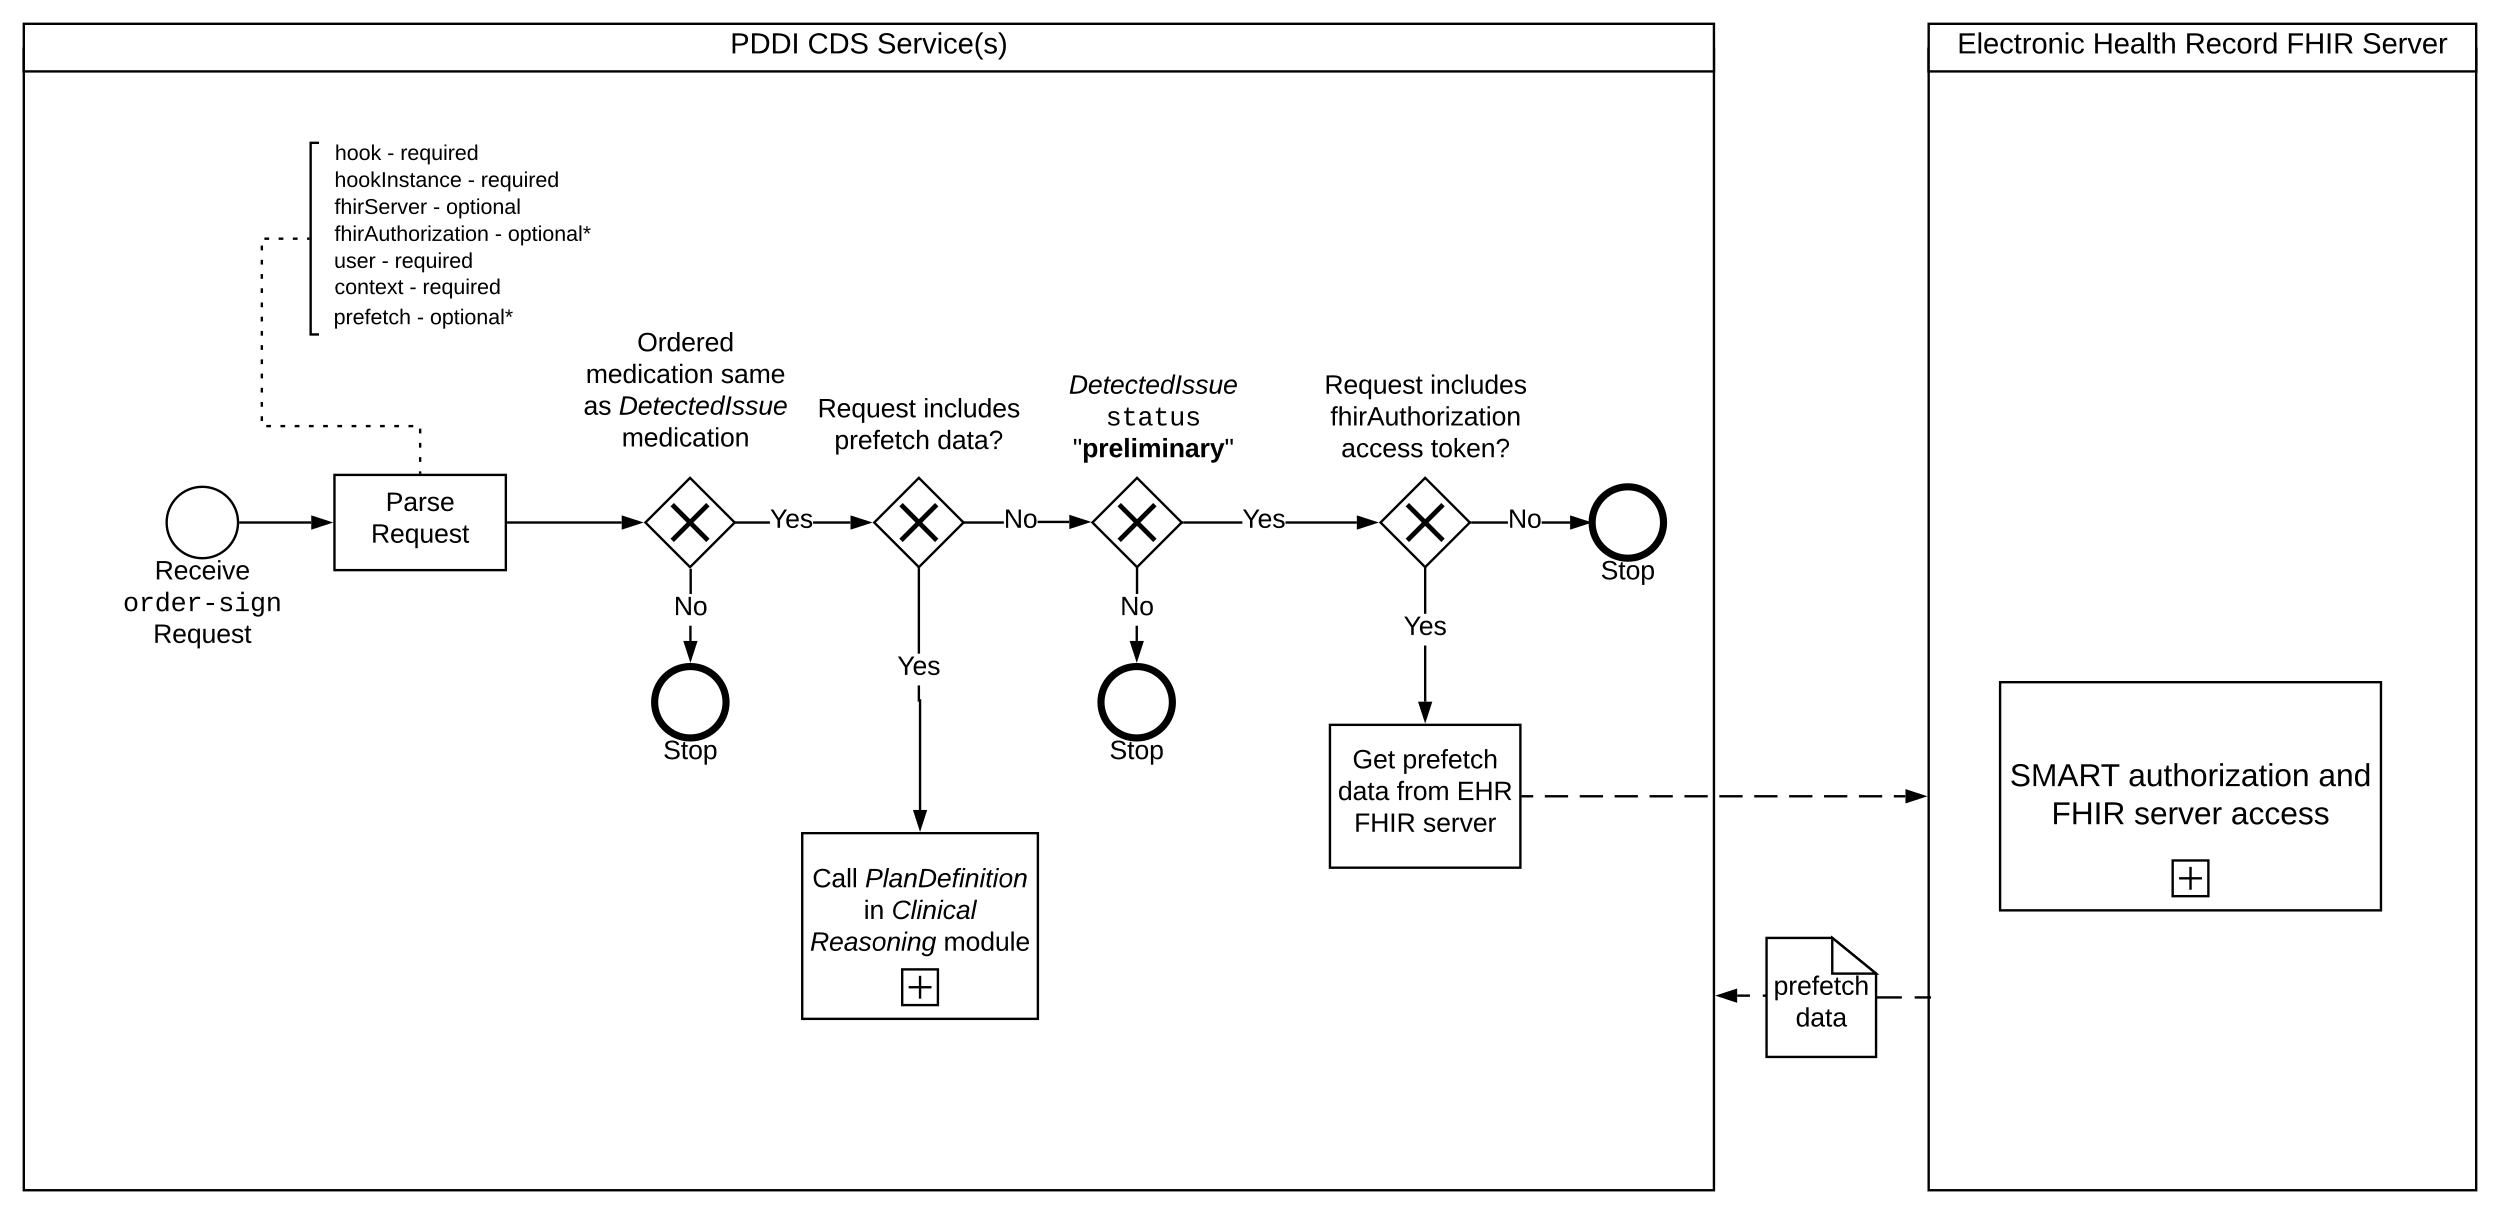 <svg xmlns="http://www.w3.org/2000/svg" xmlns:xlink="http://www.w3.org/1999/xlink" xmlns:lucid="lucid" width="2100.41" height="1020"><g transform="translate(0 0)" lucid:page-tab-id="Zc3ZO4IkFN9m"><path d="M0 0h2112v1024H0z" fill="#fff"/><path d="M261 120h70v161h-70z" fill="#fff"/><path d="M268 120h-7v161h7" stroke="#000" stroke-width="2" fill="none"/><path d="M200 439c0 16.57-13.43 30-30 30s-30-13.43-30-30 13.43-30 30-30 30 13.43 30 30z" stroke="#000" stroke-width="2" fill="#fff"/><use xlink:href="#a" transform="matrix(1,0,0,1,140,469) translate(-10.062 17.778)"/><use xlink:href="#b" transform="matrix(1,0,0,1,140,469) translate(-36.678 44.444)"/><use xlink:href="#c" transform="matrix(1,0,0,1,140,469) translate(-11.327 71.111)"/><path d="M734.5 439l37.5-37.5 37.5 37.5-37.5 37.5z" stroke="#000" stroke-width="2" fill="#fff"/><path d="M757 424l30 30m-30 0l30-30" stroke="#000" stroke-width="4" fill="none"/><path d="M281 399h144v80H281z" stroke="#000" stroke-width="2" fill="#fff"/><use xlink:href="#d" transform="matrix(1,0,0,1,281,399) translate(43.024 30.278)"/><use xlink:href="#e" transform="matrix(1,0,0,1,281,399) translate(30.678 56.944)"/><path d="M674 319h196v80H674z" fill="#fff" fill-opacity="0"/><use xlink:href="#f" transform="matrix(1,0,0,1,679,324) translate(7.907 26.611)"/><use xlink:href="#g" transform="matrix(1,0,0,1,679,324) translate(96.735 26.611)"/><use xlink:href="#h" transform="matrix(1,0,0,1,679,324) translate(22.043 53.278)"/><use xlink:href="#i" transform="matrix(1,0,0,1,679,324) translate(108.401 53.278)"/><path d="M1089.3 305h217v96h-217z" fill="#fff" fill-opacity="0"/><use xlink:href="#f" transform="matrix(1,0,0,1,1094.293,310) translate(18.407 20.778)"/><use xlink:href="#g" transform="matrix(1,0,0,1,1094.293,310) translate(107.235 20.778)"/><use xlink:href="#j" transform="matrix(1,0,0,1,1094.293,310) translate(23.407 47.444)"/><use xlink:href="#k" transform="matrix(1,0,0,1,1094.293,310) translate(32.512 74.111)"/><use xlink:href="#l" transform="matrix(1,0,0,1,1094.293,310) translate(107.821 74.111)"/><path d="M1159.88 439l37.5-37.5 37.5 37.5-37.5 37.5z" stroke="#000" stroke-width="2" fill="#fff"/><path d="M1182.38 424l30 30m-30 0l30-30" stroke="#000" stroke-width="4" fill="none"/><path d="M1043.8 440h-49.6v-2h49.6zm96.16 0h-59.93v-2h59.93z"/><path d="M994.2 440h-2.4l1-1-1-1h2.4zM1155.23 439l-14.27 4.64v-9.28z"/><path d="M1158.46 439l-18.5 6v-12zm-16.5 3.26L1152 439l-10.04-3.26z"/><use xlink:href="#m" transform="matrix(1,0,0,1,1043.8,425.667) translate(0 17.778)"/><path d="M426 439h96.33" stroke="#000" stroke-width="2" fill="none"/><path d="M426 440h-1v-2h1z"/><path d="M537.6 439l-14.27 4.64v-9.28z" stroke="#000" stroke-width="2"/><path d="M1397.65 439c0 16.57-13.44 30-30 30-16.57 0-30-13.43-30-30s13.43-30 30-30c16.56 0 30 13.43 30 30z" stroke="#000" stroke-width="6" fill="#fff"/><use xlink:href="#n" transform="matrix(1,0,0,1,1337.646,469) translate(7.16 17.778)"/><path d="M1266.92 440h-30.63v-2h30.62zm52.22 0h-23.9v-2h23.9z"/><path d="M1236.3 440h-2.42l1-1-1-1h2.4zM1334.4 439l-14.26 4.64v-9.28z"/><path d="M1337.65 439l-18.5 6v-12zm-16.5 3.26l10.02-3.26-10.03-3.26z"/><use xlink:href="#o" transform="matrix(1,0,0,1,1266.918,425.667) translate(0 17.778)"/><path d="M1117.38 609h160v120h-160z" stroke="#000" stroke-width="2" fill="#fff"/><use xlink:href="#p" transform="matrix(1,0,0,1,1117.379,609) translate(18.925 36.528)"/><use xlink:href="#q" transform="matrix(1,0,0,1,1117.379,609) translate(60.9 36.528)"/><use xlink:href="#r" transform="matrix(1,0,0,1,1117.379,609) translate(6.672 63.194)"/><use xlink:href="#s" transform="matrix(1,0,0,1,1117.379,609) translate(56.054 63.194)"/><use xlink:href="#t" transform="matrix(1,0,0,1,1117.379,609) translate(106.548 63.194)"/><use xlink:href="#u" transform="matrix(1,0,0,1,1117.379,609) translate(20.283 89.861)"/><use xlink:href="#v" transform="matrix(1,0,0,1,1117.379,609) translate(78.122 89.861)"/><path d="M1198.38 589.5h-2v-47.17h2zm0-73.83h-2V477.9h2zM1198.38 477.9h-2v-2.4l1 1 1-1zM1197.38 604.76l-4.64-14.26h9.27z"/><path d="M1197.38 608l-6-18.5h12zm-3.26-16.5l3.26 10.03 3.26-10.03z"/><use xlink:href="#m" transform="matrix(1,0,0,1,1179.261,515.667) translate(0 17.778)"/><path d="M201 439h60.5" stroke="#000" stroke-width="2" fill="none"/><path d="M201 440h-1.08l.08-1-.04-1H201z"/><path d="M276.76 439l-14.26 4.64v-9.28z" stroke="#000" stroke-width="2"/><path d="M281.33 120h219.34v22.67H281.33z" fill="none"/><use xlink:href="#w" transform="matrix(1,0,0,1,281.333,120) translate(0 14.4)"/><use xlink:href="#x" transform="matrix(1,0,0,1,281.333,120) translate(44 14.4)"/><use xlink:href="#y" transform="matrix(1,0,0,1,281.333,120) translate(54.95 14.4)"/><path d="M281 142.67h219.33v22.66H281z" fill="none"/><use xlink:href="#z" transform="matrix(1,0,0,1,281,142.667) translate(0 14.4)"/><use xlink:href="#x" transform="matrix(1,0,0,1,281,142.667) translate(112 14.4)"/><use xlink:href="#y" transform="matrix(1,0,0,1,281,142.667) translate(122.95 14.4)"/><path d="M281 165.33h199.33V188H281z" fill="none"/><use xlink:href="#A" transform="matrix(1,0,0,1,281,165.333) translate(0 14.4)"/><use xlink:href="#x" transform="matrix(1,0,0,1,281,165.333) translate(82.8 14.4)"/><use xlink:href="#B" transform="matrix(1,0,0,1,281,165.333) translate(93.75 14.4)"/><path d="M281 188h233.33v22.67H281z" fill="none"/><use xlink:href="#C" transform="matrix(1,0,0,1,281,188) translate(0 14.4)"/><use xlink:href="#x" transform="matrix(1,0,0,1,281,188) translate(134.75 14.4)"/><use xlink:href="#D" transform="matrix(1,0,0,1,281,188) translate(145.7 14.4)"/><path d="M280.67 210.67H440v22H280.67z" fill="none"/><use xlink:href="#E" transform="matrix(1,0,0,1,280.667,210.667) translate(0 14.4)"/><use xlink:href="#x" transform="matrix(1,0,0,1,280.667,210.667) translate(39.95 14.4)"/><use xlink:href="#y" transform="matrix(1,0,0,1,280.667,210.667) translate(50.9 14.4)"/><path d="M281 232.67h179.33v22.66H281z" fill="none"/><use xlink:href="#F" transform="matrix(1,0,0,1,281,232.667) translate(0 14.4)"/><use xlink:href="#x" transform="matrix(1,0,0,1,281,232.667) translate(63 14.4)"/><use xlink:href="#y" transform="matrix(1,0,0,1,281,232.667) translate(73.95 14.4)"/><path d="M280.33 258h159.34v22.67H280.33z" fill="none"/><use xlink:href="#G" transform="matrix(1,0,0,1,280.333,258) translate(0 14.4)"/><use xlink:href="#x" transform="matrix(1,0,0,1,280.333,258) translate(69.95 14.4)"/><use xlink:href="#D" transform="matrix(1,0,0,1,280.333,258) translate(80.9 14.4)"/><path d="M353 398v-40H220V200.5h40" fill="none"/><path d="M353 398v-2m0-7.96v-3.98m0-7.97v-4m0-7.96v-4m-5.8-2.14h-4m-7.97 0h-3.98m-7.97 0h-3.98m-7.97 0h-3.98m-7.97 0h-3.98m-7.97 0h-4m-7.95 0h-4m-7.96 0h-3.98m-7.97 0h-3.98m-7.98 0h-3.98m-7.97 0h-3.98m-3.7-4.28v-4m0-7.95v-4m0-7.96v-3.97m0-7.97v-3.98m0-7.97v-3.97m0-7.97v-3.98m0-7.97v-3.98m0-7.96v-4m0-7.96v-3.98m0-7.97v-3.98m0-7.97v-3.98m0-7.97v-3.98m0-7.97v-4m2.15-5.8h4m7.95 0h4m7.96 0h3.98m7.97 0h2" stroke="#000" stroke-width="2" fill="none"/><path d="M354 399h-2v-1h2zM261 201.5h-1v-2h1z"/><path d="M1680.4 573.15h320v191.7h-320z" stroke="#000" stroke-width="2" fill="#fff"/><path d="M1825.4 722.93h30v30h-30zm15 5.4v19.2m-9.6-9.6h19.2" stroke="#000" stroke-width="2" fill="none"/><use xlink:href="#H" transform="matrix(1,0,0,1,1680.414,573.154) translate(8.153 87.333)"/><use xlink:href="#I" transform="matrix(1,0,0,1,1680.414,573.154) translate(107.635 87.333)"/><use xlink:href="#J" transform="matrix(1,0,0,1,1680.414,573.154) translate(267.412 87.333)"/><use xlink:href="#K" transform="matrix(1,0,0,1,1680.414,573.154) translate(43.153 119.333)"/><use xlink:href="#L" transform="matrix(1,0,0,1,1680.414,573.154) translate(112.561 119.333)"/><use xlink:href="#M" transform="matrix(1,0,0,1,1680.414,573.154) translate(193.894 119.333)"/><path class="lucid-link lucid-hotspot lucid-overlay-hotspot" d="M1680.4 573.15h320v191.7h-320z" fill="none"/><path class="lucid-link lucid-hotspot lucid-overlay-hotspot" d="M1825.4 722.93h30v30h-30zm15 5.4v19.2m-9.6-9.6h19.2" fill="none"/><path d="M1278.38 669h322.53" fill="none"/><path d="M1278.38 669h9.77m9.78 0h19.54m9.78 0h19.54m9.77 0h19.55m9.77 0h19.54m9.77 0h19.56m9.77 0h19.55m9.77 0h19.55m9.77 0h19.55m9.78 0h19.54m9.78 0h19.54m9.78 0h9.77" stroke="#000" stroke-width="2" fill="none"/><path d="M1278.38 670h-1v-2h1z"/><path d="M1616.18 669l-14.27 4.64v-9.28z" stroke="#000" stroke-width="2"/><path d="M674 700h198v156H674z" stroke="#000" stroke-width="2" fill="#fff"/><path d="M758 814.44h30v30h-30zm15 5.4v19.2m-9.6-9.6h19.2" stroke="#000" stroke-width="2" fill="none"/><use xlink:href="#N" transform="matrix(1,0,0,1,674,700) translate(8.511 45.428)"/><use xlink:href="#O" transform="matrix(1,0,0,1,674,700) translate(52.77 45.428)"/><use xlink:href="#P" transform="matrix(1,0,0,1,674,700) translate(51.659 72.095)"/><use xlink:href="#Q" transform="matrix(1,0,0,1,674,700) translate(75.054 72.095)"/><use xlink:href="#R" transform="matrix(1,0,0,1,674,700) translate(6.536 98.762)"/><use xlink:href="#S" transform="matrix(1,0,0,1,674,700) translate(118.758 98.762)"/><path d="M773 587.46h1v93.04h-2v-91.04h-1v-13.6h2zm0-38.27h-2v-71.3h2z"/><path d="M773 477.9h-2v-2.4l1 1 1-1zM773 695.76l-4.64-14.26h9.28z"/><path d="M773 699l-6-18.5h12zm-3.26-16.5l3.26 10.03 3.26-10.03z"/><use xlink:href="#m" transform="matrix(1,0,0,1,753.883,549.194) translate(0 17.778)"/><path d="M20 40v960h1420V40" stroke="#000" stroke-width="2" fill="none"/><path d="M20 20h1420v40H20z" stroke="#000" stroke-width="2" fill="#fff"/><use xlink:href="#T" transform="matrix(1,0,0,1,40,20) translate(573.481 24.889)"/><use xlink:href="#U" transform="matrix(1,0,0,1,40,20) translate(638.531 24.889)"/><use xlink:href="#V" transform="matrix(1,0,0,1,40,20) translate(696.79 24.889)"/><path d="M1620.4 40v960h460V40" stroke="#000" stroke-width="2" fill="none"/><path d="M1620.4 20h460v40h-460z" stroke="#000" stroke-width="2" fill="#fff"/><g><use xlink:href="#W" transform="matrix(1,0,0,1,1640.414,20) translate(3.988 24.889)"/><use xlink:href="#X" transform="matrix(1,0,0,1,1640.414,20) translate(117.858 24.889)"/><use xlink:href="#Y" transform="matrix(1,0,0,1,1640.414,20) translate(195.13 24.889)"/><use xlink:href="#Z" transform="matrix(1,0,0,1,1640.414,20) translate(280.549 24.889)"/><use xlink:href="#aa" transform="matrix(1,0,0,1,1640.414,20) translate(344.173 24.889)"/></g><path d="M1619.4 838h-89.2v-1.5h-70.7" fill="none"/><path d="M1619.4 838h-10.75m-10.76 0h-21.53m-10.76 0h-21.5m-10.77 0h-3.12v-1.5h-16.9m-10.76 0h-21.52m-10.76 0h-10.76M1619.4 838h3" stroke="#000" stroke-width="2" fill="none"/><path d="M1444.24 836.5l14.26-4.62v9.27z" stroke="#000" stroke-width="2"/><path d="M1539.4 788l36.8 30v70h-92V788z" stroke="#000" stroke-width="2" fill="#fff"/><path d="M1539.4 788v30h36.8z" stroke="#000" stroke-width="2" fill="#fff"/><g><use xlink:href="#ab" transform="matrix(1,0,0,1,1484.207,818) translate(5.907 17.778)"/><use xlink:href="#ac" transform="matrix(1,0,0,1,1484.207,818) translate(24.395 44.444)"/></g><path d="M917.8 439l37.5-37.5 37.5 37.5-37.5 37.5z" stroke="#000" stroke-width="2" fill="#fff"/><path d="M940.3 424l30 30m-30 0l30-30" stroke="#000" stroke-width="4" fill="none"/><path d="M871 308h196v90H871z" fill="#fff" fill-opacity="0"/><g><use xlink:href="#ad" transform="matrix(1,0,0,1,876,313) translate(22.043 17.778)"/><use xlink:href="#ae" transform="matrix(1,0,0,1,876,313) translate(52.993 44.444)"/><use xlink:href="#af" transform="matrix(1,0,0,1,876,313) translate(25.346 71.111)"/></g><path d="M843.4 440h-32.5v-2h32.5zm54.98-.5h-26.66v-2h26.66zM810.9 440h-2.4l1-1-1-1h2.4zM913.64 438.5l-14.26 4.64v-9.28z"/><path d="M916.88 438.5l-18.5 6v-12zm-16.5 3.26l10.03-3.26-10.02-3.26z"/><g><use xlink:href="#o" transform="matrix(1,0,0,1,843.386,425.667) translate(0 17.778)"/></g><path d="M985 590c0 16.57-13.43 30-30 30s-30-13.43-30-30 13.43-30 30-30 30 13.43 30 30z" stroke="#000" stroke-width="6" fill="#fff"/><g><use xlink:href="#n" transform="matrix(1,0,0,1,925,620) translate(7.16 17.778)"/></g><path d="M956.07 538.5h-2V525.7h2zm.22-39.45h-2V477.9h2zM956.3 477.9h-2v-2.4l1 1 1-1zM955.07 553.76l-4.63-14.27h9.27z"/><path d="M955.07 557l-6-18.5h12zm-3.26-16.5l3.27 10.02 3.26-10.03z"/><g><use xlink:href="#o" transform="matrix(1,0,0,1,941.126,499.051) translate(0 17.778)"/></g><path d="M542.25 439l37.5-37.5 37.5 37.5-37.5 37.5z" stroke="#000" stroke-width="2" fill="#fff"/><path d="M564.75 424l30 30m-30 0l30-30" stroke="#000" stroke-width="4" fill="none"/><path d="M646.88 440h-28.22v-2h28.22zm67.7 0h-31.46v-2h31.46zM618.66 440h-2.4l1-1-1-1h2.4zM729.85 439l-14.27 4.64v-9.28z"/><path d="M733.1 439l-18.52 6v-12zm-16.52 3.26L726.6 439l-10.02-3.26z"/><g><use xlink:href="#m" transform="matrix(1,0,0,1,646.883,425.667) translate(0 17.778)"/></g><path d="M478 272.17h196v116.66H478z" fill="#fff" fill-opacity="0"/><g><use xlink:href="#ag" transform="matrix(1,0,0,1,483,277.167) translate(52.321 17.944)"/><use xlink:href="#ah" transform="matrix(1,0,0,1,483,277.167) translate(9.173 44.611)"/><use xlink:href="#ai" transform="matrix(1,0,0,1,483,277.167) translate(122.568 44.611)"/><use xlink:href="#aj" transform="matrix(1,0,0,1,483,277.167) translate(7.228 71.278)"/><use xlink:href="#ak" transform="matrix(1,0,0,1,483,277.167) translate(36.858 71.278)"/><use xlink:href="#al" transform="matrix(1,0,0,1,483,277.167) translate(39.389 97.944)"/></g><path d="M610 590c0 16.57-13.43 30-30 30s-30-13.43-30-30 13.43-30 30-30 30 13.43 30 30z" stroke="#000" stroke-width="6" fill="#fff"/><g><use xlink:href="#n" transform="matrix(1,0,0,1,550,620) translate(7.16 17.778)"/></g><path d="M581.07 538.5h-2V525.7h2zm.22-39.45h-2V477.9h2zM580.07 553.76l-4.63-14.27h9.27z"/><path d="M580.07 557l-6-18.5h12zm-3.26-16.5l3.27 10.02 3.26-10.03z"/><g><use xlink:href="#o" transform="matrix(1,0,0,1,566.126,499.051) translate(0 17.778)"/></g><defs><path d="M233-177c-1 41-23 64-60 70L243 0h-38l-65-103H63V0H30v-248c88 3 205-21 203 71zM63-129c60-2 137 13 137-47 0-61-80-42-137-45v92" id="am"/><path d="M100-194c63 0 86 42 84 106H49c0 40 14 67 53 68 26 1 43-12 49-29l28 8c-11 28-37 45-77 45C44 4 14-33 15-96c1-61 26-98 85-98zm52 81c6-60-76-77-97-28-3 7-6 17-6 28h103" id="an"/><path d="M96-169c-40 0-48 33-48 73s9 75 48 75c24 0 41-14 43-38l32 2c-6 37-31 61-74 61-59 0-76-41-82-99-10-93 101-131 147-64 4 7 5 14 7 22l-32 3c-4-21-16-35-41-35" id="ao"/><path d="M24-231v-30h32v30H24zM24 0v-190h32V0H24" id="ap"/><path d="M108 0H70L1-190h34L89-25l56-165h34" id="aq"/><g id="a"><use transform="matrix(0.062,0,0,0.062,0,0)" xlink:href="#am"/><use transform="matrix(0.062,0,0,0.062,15.988,0)" xlink:href="#an"/><use transform="matrix(0.062,0,0,0.062,28.333,0)" xlink:href="#ao"/><use transform="matrix(0.062,0,0,0.062,39.444,0)" xlink:href="#an"/><use transform="matrix(0.062,0,0,0.062,51.79,0)" xlink:href="#ap"/><use transform="matrix(0.062,0,0,0.062,56.667,0)" xlink:href="#aq"/><use transform="matrix(0.062,0,0,0.062,67.778,0)" xlink:href="#an"/></g><path d="M615-1102c343 0 484 203 482 560-1 347-147 562-488 562-336 0-475-219-479-562-4-349 156-560 485-560zm-8 989c240 0 301-180 301-429 0-245-55-427-290-427-236 0-299 181-299 427 0 243 61 429 288 429" id="ar"/><path d="M839-1102c70 0 148 7 206 17v167c-112-18-268-36-363 15-129 69-208 203-208 395V0H294c-10-367 32-789-52-1082h171c21 75 41 161 48 250h5c67-152 152-270 373-270" id="as"/><path d="M865-914c-3-187-2-380-2-570h180v1261c0 76 1 155 6 223H877c-8-49-9-116-10-174h-5C801-44 708 26 530 26c-135 0-234-46-297-139s-95-232-95-419c0-377 131-566 392-566 176 0 271 63 335 184zm-286-51c-222 0-255 197-255 427 0 229 31 425 253 425 237 0 286-195 286-441 0-238-52-411-284-411" id="at"/><path d="M617-1102c355 0 481 238 477 599H322c5 222 84 388 301 388 144 0 244-59 284-166l158 45C1002-72 854 20 623 20c-342 0-490-220-490-568 0-346 151-554 484-554zm291 461c-18-192-90-328-289-328-194 0-287 128-295 328h584" id="au"/><path d="M334-464v-160h560v160H334" id="av"/><path d="M873-819c-18-114-119-146-250-146-163 0-245 50-245 151 0 151 170 148 294 185 182 54 388 94 388 320 0 240-189 325-439 329-245 4-410-69-454-268l159-31c24 133 136 168 295 165 144-2 270-31 270-171 0-164-195-160-331-202-167-52-350-87-350-299 0-218 173-315 413-313 220 2 373 77 412 260" id="aw"/><path d="M745-142h380V0H143v-142h422v-798H246v-142h499v940zM545-1292v-192h200v192H545" id="ax"/><path d="M1048-32c-2 300-135 456-433 456-222-1-358-88-400-267l184-25c22 99 100 157 222 156 184-2 248-125 248-315 0-64 3-133-2-194C807-100 706-13 524-12c-306 0-381-228-381-537 0-318 85-550 400-550 164 0 271 83 325 202h3c1-60 3-134 12-185h171c-13 339-4 702-6 1050zM585-145c210-8 284-178 284-406 0-192-52-331-177-392-33-16-69-22-104-22-223 2-259 184-259 414 0 229 31 415 256 406" id="ay"/><path d="M706-1102c241 0 344 136 343 381V0H868v-695c1-168-57-273-220-268-190 6-283 138-283 336V0H185c-3-360 6-732-6-1082h170c4 54 7 126 8 185h3c63-121 164-204 346-205" id="az"/><g id="b"><use transform="matrix(0.011,0,0,0.011,0,0)" xlink:href="#ar"/><use transform="matrix(0.011,0,0,0.011,13.336,0)" xlink:href="#as"/><use transform="matrix(0.011,0,0,0.011,26.671,0)" xlink:href="#at"/><use transform="matrix(0.011,0,0,0.011,40.007,0)" xlink:href="#au"/><use transform="matrix(0.011,0,0,0.011,53.342,0)" xlink:href="#as"/><use transform="matrix(0.011,0,0,0.011,66.678,0)" xlink:href="#av"/><use transform="matrix(0.011,0,0,0.011,80.013,0)" xlink:href="#aw"/><use transform="matrix(0.011,0,0,0.011,93.349,0)" xlink:href="#ax"/><use transform="matrix(0.011,0,0,0.011,106.684,0)" xlink:href="#ay"/><use transform="matrix(0.011,0,0,0.011,120.02,0)" xlink:href="#az"/></g><path d="M145-31C134-9 116 4 85 4 32 4 16-35 15-94c0-59 17-99 70-100 32-1 48 14 60 33 0-11-1-24 2-32h30l-1 268h-32zM93-21c41 0 51-33 51-76s-8-73-50-73c-40 0-46 35-46 75s5 74 45 74" id="aA"/><path d="M84 4C-5 8 30-112 23-190h32v120c0 31 7 50 39 49 72-2 45-101 50-169h31l1 190h-30c-1-10 1-25-2-33-11 22-28 36-60 37" id="aB"/><path d="M135-143c-3-34-86-38-87 0 15 53 115 12 119 90S17 21 10-45l28-5c4 36 97 45 98 0-10-56-113-15-118-90-4-57 82-63 122-42 12 7 21 19 24 35" id="aC"/><path d="M59-47c-2 24 18 29 38 22v24C64 9 27 4 27-40v-127H5v-23h24l9-43h21v43h35v23H59v120" id="aD"/><g id="c"><use transform="matrix(0.062,0,0,0.062,0,0)" xlink:href="#am"/><use transform="matrix(0.062,0,0,0.062,15.988,0)" xlink:href="#an"/><use transform="matrix(0.062,0,0,0.062,28.333,0)" xlink:href="#aA"/><use transform="matrix(0.062,0,0,0.062,40.679,0)" xlink:href="#aB"/><use transform="matrix(0.062,0,0,0.062,53.025,0)" xlink:href="#an"/><use transform="matrix(0.062,0,0,0.062,65.37,0)" xlink:href="#aC"/><use transform="matrix(0.062,0,0,0.062,76.481,0)" xlink:href="#aD"/></g><path d="M30-248c87 1 191-15 191 75 0 78-77 80-158 76V0H30v-248zm33 125c57 0 124 11 124-50 0-59-68-47-124-48v98" id="aE"/><path d="M141-36C126-15 110 5 73 4 37 3 15-17 15-53c-1-64 63-63 125-63 3-35-9-54-41-54-24 1-41 7-42 31l-33-3c5-37 33-52 76-52 45 0 72 20 72 64v82c-1 20 7 32 28 27v20c-31 9-61-2-59-35zM48-53c0 20 12 33 32 33 41-3 63-29 60-74-43 2-92-5-92 41" id="aF"/><path d="M114-163C36-179 61-72 57 0H25l-1-190h30c1 12-1 29 2 39 6-27 23-49 58-41v29" id="aG"/><g id="d"><use transform="matrix(0.062,0,0,0.062,0,0)" xlink:href="#aE"/><use transform="matrix(0.062,0,0,0.062,14.815,0)" xlink:href="#aF"/><use transform="matrix(0.062,0,0,0.062,27.16,0)" xlink:href="#aG"/><use transform="matrix(0.062,0,0,0.062,34.506,0)" xlink:href="#aC"/><use transform="matrix(0.062,0,0,0.062,45.617,0)" xlink:href="#an"/></g><g id="e"><use transform="matrix(0.062,0,0,0.062,0,0)" xlink:href="#am"/><use transform="matrix(0.062,0,0,0.062,15.988,0)" xlink:href="#an"/><use transform="matrix(0.062,0,0,0.062,28.333,0)" xlink:href="#aA"/><use transform="matrix(0.062,0,0,0.062,40.679,0)" xlink:href="#aB"/><use transform="matrix(0.062,0,0,0.062,53.025,0)" xlink:href="#an"/><use transform="matrix(0.062,0,0,0.062,65.37,0)" xlink:href="#aC"/><use transform="matrix(0.062,0,0,0.062,76.481,0)" xlink:href="#aD"/></g><g id="f"><use transform="matrix(0.062,0,0,0.062,0,0)" xlink:href="#am"/><use transform="matrix(0.062,0,0,0.062,15.988,0)" xlink:href="#an"/><use transform="matrix(0.062,0,0,0.062,28.333,0)" xlink:href="#aA"/><use transform="matrix(0.062,0,0,0.062,40.679,0)" xlink:href="#aB"/><use transform="matrix(0.062,0,0,0.062,53.025,0)" xlink:href="#an"/><use transform="matrix(0.062,0,0,0.062,65.37,0)" xlink:href="#aC"/><use transform="matrix(0.062,0,0,0.062,76.481,0)" xlink:href="#aD"/></g><path d="M117-194c89-4 53 116 60 194h-32v-121c0-31-8-49-39-48C34-167 62-67 57 0H25l-1-190h30c1 10-1 24 2 32 11-22 29-35 61-36" id="aH"/><path d="M24 0v-261h32V0H24" id="aI"/><path d="M85-194c31 0 48 13 60 33l-1-100h32l1 261h-30c-2-10 0-23-3-31C134-8 116 4 85 4 32 4 16-35 15-94c0-66 23-100 70-100zm9 24c-40 0-46 34-46 75 0 40 6 74 45 74 42 0 51-32 51-76 0-42-9-74-50-73" id="aJ"/><g id="g"><use transform="matrix(0.062,0,0,0.062,0,0)" xlink:href="#ap"/><use transform="matrix(0.062,0,0,0.062,4.877,0)" xlink:href="#aH"/><use transform="matrix(0.062,0,0,0.062,17.222,0)" xlink:href="#ao"/><use transform="matrix(0.062,0,0,0.062,28.333,0)" xlink:href="#aI"/><use transform="matrix(0.062,0,0,0.062,33.21,0)" xlink:href="#aB"/><use transform="matrix(0.062,0,0,0.062,45.556,0)" xlink:href="#aJ"/><use transform="matrix(0.062,0,0,0.062,57.901,0)" xlink:href="#an"/><use transform="matrix(0.062,0,0,0.062,70.247,0)" xlink:href="#aC"/></g><path d="M115-194c55 1 70 41 70 98S169 2 115 4C84 4 66-9 55-30l1 105H24l-1-265h31l2 30c10-21 28-34 59-34zm-8 174c40 0 45-34 45-75s-6-73-45-74c-42 0-51 32-51 76 0 43 10 73 51 73" id="aK"/><path d="M101-234c-31-9-42 10-38 44h38v23H63V0H32v-167H5v-23h27c-7-52 17-82 69-68v24" id="aL"/><path d="M106-169C34-169 62-67 57 0H25v-261h32l-1 103c12-21 28-36 61-36 89 0 53 116 60 194h-32v-121c2-32-8-49-39-48" id="aM"/><g id="h"><use transform="matrix(0.062,0,0,0.062,0,0)" xlink:href="#aK"/><use transform="matrix(0.062,0,0,0.062,12.346,0)" xlink:href="#aG"/><use transform="matrix(0.062,0,0,0.062,19.691,0)" xlink:href="#an"/><use transform="matrix(0.062,0,0,0.062,32.037,0)" xlink:href="#aL"/><use transform="matrix(0.062,0,0,0.062,38.21,0)" xlink:href="#an"/><use transform="matrix(0.062,0,0,0.062,50.556,0)" xlink:href="#aD"/><use transform="matrix(0.062,0,0,0.062,56.728,0)" xlink:href="#ao"/><use transform="matrix(0.062,0,0,0.062,67.84,0)" xlink:href="#aM"/></g><path d="M103-251c84 0 111 97 45 133-19 10-37 24-39 52H78c0-63 77-55 77-114 0-30-21-42-52-43-32 0-53 17-56 46l-32-2c7-45 34-72 88-72zM77 0v-35h34V0H77" id="aN"/><g id="i"><use transform="matrix(0.062,0,0,0.062,0,0)" xlink:href="#aJ"/><use transform="matrix(0.062,0,0,0.062,12.346,0)" xlink:href="#aF"/><use transform="matrix(0.062,0,0,0.062,24.691,0)" xlink:href="#aD"/><use transform="matrix(0.062,0,0,0.062,30.864,0)" xlink:href="#aF"/><use transform="matrix(0.062,0,0,0.062,43.21,0)" xlink:href="#aN"/></g><path d="M205 0l-28-72H64L36 0H1l101-248h38L239 0h-34zm-38-99l-47-123c-12 45-31 82-46 123h93" id="aO"/><path d="M100-194c62-1 85 37 85 99 1 63-27 99-86 99S16-35 15-95c0-66 28-99 85-99zM99-20c44 1 53-31 53-75 0-43-8-75-51-75s-53 32-53 75 10 74 51 75" id="aP"/><path d="M9 0v-24l116-142H16v-24h144v24L44-24h123V0H9" id="aQ"/><g id="j"><use transform="matrix(0.062,0,0,0.062,0,0)" xlink:href="#aL"/><use transform="matrix(0.062,0,0,0.062,6.173,0)" xlink:href="#aM"/><use transform="matrix(0.062,0,0,0.062,18.519,0)" xlink:href="#ap"/><use transform="matrix(0.062,0,0,0.062,23.395,0)" xlink:href="#aG"/><use transform="matrix(0.062,0,0,0.062,30.741,0)" xlink:href="#aO"/><use transform="matrix(0.062,0,0,0.062,45.556,0)" xlink:href="#aB"/><use transform="matrix(0.062,0,0,0.062,57.901,0)" xlink:href="#aD"/><use transform="matrix(0.062,0,0,0.062,64.074,0)" xlink:href="#aM"/><use transform="matrix(0.062,0,0,0.062,76.42,0)" xlink:href="#aP"/><use transform="matrix(0.062,0,0,0.062,88.765,0)" xlink:href="#aG"/><use transform="matrix(0.062,0,0,0.062,96.111,0)" xlink:href="#ap"/><use transform="matrix(0.062,0,0,0.062,100.988,0)" xlink:href="#aQ"/><use transform="matrix(0.062,0,0,0.062,112.099,0)" xlink:href="#aF"/><use transform="matrix(0.062,0,0,0.062,124.444,0)" xlink:href="#aD"/><use transform="matrix(0.062,0,0,0.062,130.617,0)" xlink:href="#ap"/><use transform="matrix(0.062,0,0,0.062,135.494,0)" xlink:href="#aP"/><use transform="matrix(0.062,0,0,0.062,147.84,0)" xlink:href="#aH"/></g><g id="k"><use transform="matrix(0.062,0,0,0.062,0,0)" xlink:href="#aF"/><use transform="matrix(0.062,0,0,0.062,12.346,0)" xlink:href="#ao"/><use transform="matrix(0.062,0,0,0.062,23.457,0)" xlink:href="#ao"/><use transform="matrix(0.062,0,0,0.062,34.568,0)" xlink:href="#an"/><use transform="matrix(0.062,0,0,0.062,46.914,0)" xlink:href="#aC"/><use transform="matrix(0.062,0,0,0.062,58.025,0)" xlink:href="#aC"/></g><path d="M143 0L79-87 56-68V0H24v-261h32v163l83-92h37l-77 82L181 0h-38" id="aR"/><g id="l"><use transform="matrix(0.062,0,0,0.062,0,0)" xlink:href="#aD"/><use transform="matrix(0.062,0,0,0.062,6.173,0)" xlink:href="#aP"/><use transform="matrix(0.062,0,0,0.062,18.519,0)" xlink:href="#aR"/><use transform="matrix(0.062,0,0,0.062,29.63,0)" xlink:href="#an"/><use transform="matrix(0.062,0,0,0.062,41.975,0)" xlink:href="#aH"/><use transform="matrix(0.062,0,0,0.062,54.321,0)" xlink:href="#aN"/></g><path d="M137-103V0h-34v-103L8-248h37l75 118 75-118h37" id="aS"/><g id="m"><use transform="matrix(0.062,0,0,0.062,0,0)" xlink:href="#aS"/><use transform="matrix(0.062,0,0,0.062,12.778,0)" xlink:href="#an"/><use transform="matrix(0.062,0,0,0.062,25.123,0)" xlink:href="#aC"/></g><path d="M185-189c-5-48-123-54-124 2 14 75 158 14 163 119 3 78-121 87-175 55-17-10-28-26-33-46l33-7c5 56 141 63 141-1 0-78-155-14-162-118-5-82 145-84 179-34 5 7 8 16 11 25" id="aT"/><g id="n"><use transform="matrix(0.062,0,0,0.062,0,0)" xlink:href="#aT"/><use transform="matrix(0.062,0,0,0.062,14.815,0)" xlink:href="#aD"/><use transform="matrix(0.062,0,0,0.062,20.988,0)" xlink:href="#aP"/><use transform="matrix(0.062,0,0,0.062,33.333,0)" xlink:href="#aK"/></g><path d="M190 0L58-211 59 0H30v-248h39L202-35l-2-213h31V0h-41" id="aU"/><g id="o"><use transform="matrix(0.062,0,0,0.062,0,0)" xlink:href="#aU"/><use transform="matrix(0.062,0,0,0.062,15.988,0)" xlink:href="#aP"/></g><path d="M143 4C61 4 22-44 18-125c-5-107 100-154 193-111 17 8 29 25 37 43l-32 9c-13-25-37-40-76-40-61 0-88 39-88 99 0 61 29 100 91 101 35 0 62-11 79-27v-45h-74v-28h105v86C228-13 192 4 143 4" id="aV"/><g id="p"><use transform="matrix(0.062,0,0,0.062,0,0)" xlink:href="#aV"/><use transform="matrix(0.062,0,0,0.062,17.284,0)" xlink:href="#an"/><use transform="matrix(0.062,0,0,0.062,29.63,0)" xlink:href="#aD"/></g><g id="q"><use transform="matrix(0.062,0,0,0.062,0,0)" xlink:href="#aK"/><use transform="matrix(0.062,0,0,0.062,12.346,0)" xlink:href="#aG"/><use transform="matrix(0.062,0,0,0.062,19.691,0)" xlink:href="#an"/><use transform="matrix(0.062,0,0,0.062,32.037,0)" xlink:href="#aL"/><use transform="matrix(0.062,0,0,0.062,38.21,0)" xlink:href="#an"/><use transform="matrix(0.062,0,0,0.062,50.556,0)" xlink:href="#aD"/><use transform="matrix(0.062,0,0,0.062,56.728,0)" xlink:href="#ao"/><use transform="matrix(0.062,0,0,0.062,67.84,0)" xlink:href="#aM"/></g><g id="r"><use transform="matrix(0.062,0,0,0.062,0,0)" xlink:href="#aJ"/><use transform="matrix(0.062,0,0,0.062,12.346,0)" xlink:href="#aF"/><use transform="matrix(0.062,0,0,0.062,24.691,0)" xlink:href="#aD"/><use transform="matrix(0.062,0,0,0.062,30.864,0)" xlink:href="#aF"/></g><path d="M210-169c-67 3-38 105-44 169h-31v-121c0-29-5-50-35-48C34-165 62-65 56 0H25l-1-190h30c1 10-1 24 2 32 10-44 99-50 107 0 11-21 27-35 58-36 85-2 47 119 55 194h-31v-121c0-29-5-49-35-48" id="aW"/><g id="s"><use transform="matrix(0.062,0,0,0.062,0,0)" xlink:href="#aL"/><use transform="matrix(0.062,0,0,0.062,6.173,0)" xlink:href="#aG"/><use transform="matrix(0.062,0,0,0.062,13.519,0)" xlink:href="#aP"/><use transform="matrix(0.062,0,0,0.062,25.864,0)" xlink:href="#aW"/></g><path d="M30 0v-248h187v28H63v79h144v27H63v87h162V0H30" id="aX"/><path d="M197 0v-115H63V0H30v-248h33v105h134v-105h34V0h-34" id="aY"/><g id="t"><use transform="matrix(0.062,0,0,0.062,0,0)" xlink:href="#aX"/><use transform="matrix(0.062,0,0,0.062,14.815,0)" xlink:href="#aY"/><use transform="matrix(0.062,0,0,0.062,30.802,0)" xlink:href="#am"/></g><path d="M63-220v92h138v28H63V0H30v-248h175v28H63" id="aZ"/><path d="M33 0v-248h34V0H33" id="ba"/><g id="u"><use transform="matrix(0.062,0,0,0.062,0,0)" xlink:href="#aZ"/><use transform="matrix(0.062,0,0,0.062,13.519,0)" xlink:href="#aY"/><use transform="matrix(0.062,0,0,0.062,29.506,0)" xlink:href="#ba"/><use transform="matrix(0.062,0,0,0.062,35.679,0)" xlink:href="#am"/></g><g id="v"><use transform="matrix(0.062,0,0,0.062,0,0)" xlink:href="#aC"/><use transform="matrix(0.062,0,0,0.062,11.111,0)" xlink:href="#an"/><use transform="matrix(0.062,0,0,0.062,23.457,0)" xlink:href="#aG"/><use transform="matrix(0.062,0,0,0.062,30.802,0)" xlink:href="#aq"/><use transform="matrix(0.062,0,0,0.062,41.914,0)" xlink:href="#an"/><use transform="matrix(0.062,0,0,0.062,54.259,0)" xlink:href="#aG"/></g><g id="w"><use transform="matrix(0.05,0,0,0.05,0,0)" xlink:href="#aM"/><use transform="matrix(0.05,0,0,0.05,10,0)" xlink:href="#aP"/><use transform="matrix(0.05,0,0,0.05,20,0)" xlink:href="#aP"/><use transform="matrix(0.05,0,0,0.05,30,0)" xlink:href="#aR"/></g><path d="M16-82v-28h88v28H16" id="bb"/><use transform="matrix(0.05,0,0,0.05,0,0)" xlink:href="#bb" id="x"/><g id="y"><use transform="matrix(0.05,0,0,0.05,0,0)" xlink:href="#aG"/><use transform="matrix(0.05,0,0,0.05,5.95,0)" xlink:href="#an"/><use transform="matrix(0.05,0,0,0.05,15.95,0)" xlink:href="#aA"/><use transform="matrix(0.05,0,0,0.05,25.95,0)" xlink:href="#aB"/><use transform="matrix(0.05,0,0,0.05,35.95,0)" xlink:href="#ap"/><use transform="matrix(0.05,0,0,0.05,39.9,0)" xlink:href="#aG"/><use transform="matrix(0.05,0,0,0.05,45.85,0)" xlink:href="#an"/><use transform="matrix(0.05,0,0,0.05,55.85,0)" xlink:href="#aJ"/></g><g id="z"><use transform="matrix(0.05,0,0,0.05,0,0)" xlink:href="#aM"/><use transform="matrix(0.05,0,0,0.05,10,0)" xlink:href="#aP"/><use transform="matrix(0.05,0,0,0.05,20,0)" xlink:href="#aP"/><use transform="matrix(0.05,0,0,0.05,30,0)" xlink:href="#aR"/><use transform="matrix(0.05,0,0,0.05,39,0)" xlink:href="#ba"/><use transform="matrix(0.05,0,0,0.05,44,0)" xlink:href="#aH"/><use transform="matrix(0.05,0,0,0.05,54,0)" xlink:href="#aC"/><use transform="matrix(0.05,0,0,0.05,63,0)" xlink:href="#aD"/><use transform="matrix(0.05,0,0,0.05,68,0)" xlink:href="#aF"/><use transform="matrix(0.05,0,0,0.05,78,0)" xlink:href="#aH"/><use transform="matrix(0.05,0,0,0.05,88,0)" xlink:href="#ao"/><use transform="matrix(0.05,0,0,0.05,97,0)" xlink:href="#an"/></g><g id="A"><use transform="matrix(0.05,0,0,0.05,0,0)" xlink:href="#aL"/><use transform="matrix(0.05,0,0,0.05,5,0)" xlink:href="#aM"/><use transform="matrix(0.05,0,0,0.05,15,0)" xlink:href="#ap"/><use transform="matrix(0.05,0,0,0.05,18.95,0)" xlink:href="#aG"/><use transform="matrix(0.05,0,0,0.05,24.9,0)" xlink:href="#aT"/><use transform="matrix(0.05,0,0,0.05,36.9,0)" xlink:href="#an"/><use transform="matrix(0.05,0,0,0.05,46.9,0)" xlink:href="#aG"/><use transform="matrix(0.05,0,0,0.05,52.85,0)" xlink:href="#aq"/><use transform="matrix(0.05,0,0,0.05,61.85,0)" xlink:href="#an"/><use transform="matrix(0.05,0,0,0.05,71.85,0)" xlink:href="#aG"/></g><g id="B"><use transform="matrix(0.05,0,0,0.05,0,0)" xlink:href="#aP"/><use transform="matrix(0.05,0,0,0.05,10,0)" xlink:href="#aK"/><use transform="matrix(0.05,0,0,0.05,20,0)" xlink:href="#aD"/><use transform="matrix(0.05,0,0,0.05,25,0)" xlink:href="#ap"/><use transform="matrix(0.05,0,0,0.05,28.95,0)" xlink:href="#aP"/><use transform="matrix(0.05,0,0,0.05,38.95,0)" xlink:href="#aH"/><use transform="matrix(0.05,0,0,0.05,48.95,0)" xlink:href="#aF"/><use transform="matrix(0.05,0,0,0.05,58.95,0)" xlink:href="#aI"/></g><g id="C"><use transform="matrix(0.05,0,0,0.05,0,0)" xlink:href="#aL"/><use transform="matrix(0.05,0,0,0.05,5,0)" xlink:href="#aM"/><use transform="matrix(0.05,0,0,0.05,15,0)" xlink:href="#ap"/><use transform="matrix(0.05,0,0,0.05,18.95,0)" xlink:href="#aG"/><use transform="matrix(0.05,0,0,0.05,24.9,0)" xlink:href="#aO"/><use transform="matrix(0.05,0,0,0.05,36.9,0)" xlink:href="#aB"/><use transform="matrix(0.05,0,0,0.05,46.9,0)" xlink:href="#aD"/><use transform="matrix(0.05,0,0,0.05,51.9,0)" xlink:href="#aM"/><use transform="matrix(0.05,0,0,0.05,61.9,0)" xlink:href="#aP"/><use transform="matrix(0.05,0,0,0.05,71.9,0)" xlink:href="#aG"/><use transform="matrix(0.05,0,0,0.05,77.85,0)" xlink:href="#ap"/><use transform="matrix(0.05,0,0,0.05,81.8,0)" xlink:href="#aQ"/><use transform="matrix(0.05,0,0,0.05,90.8,0)" xlink:href="#aF"/><use transform="matrix(0.05,0,0,0.05,100.8,0)" xlink:href="#aD"/><use transform="matrix(0.05,0,0,0.05,105.8,0)" xlink:href="#ap"/><use transform="matrix(0.05,0,0,0.05,109.75,0)" xlink:href="#aP"/><use transform="matrix(0.05,0,0,0.05,119.75,0)" xlink:href="#aH"/></g><path d="M80-196l47-18 7 23-49 13 32 44-20 13-27-46-27 45-21-12 33-44-49-13 8-23 47 19-2-53h23" id="bc"/><g id="D"><use transform="matrix(0.05,0,0,0.05,0,0)" xlink:href="#aP"/><use transform="matrix(0.05,0,0,0.05,10,0)" xlink:href="#aK"/><use transform="matrix(0.05,0,0,0.05,20,0)" xlink:href="#aD"/><use transform="matrix(0.05,0,0,0.05,25,0)" xlink:href="#ap"/><use transform="matrix(0.05,0,0,0.05,28.95,0)" xlink:href="#aP"/><use transform="matrix(0.05,0,0,0.05,38.95,0)" xlink:href="#aH"/><use transform="matrix(0.05,0,0,0.05,48.95,0)" xlink:href="#aF"/><use transform="matrix(0.05,0,0,0.05,58.95,0)" xlink:href="#aI"/><use transform="matrix(0.05,0,0,0.05,62.9,0)" xlink:href="#bc"/></g><g id="E"><use transform="matrix(0.05,0,0,0.05,0,0)" xlink:href="#aB"/><use transform="matrix(0.05,0,0,0.05,10,0)" xlink:href="#aC"/><use transform="matrix(0.05,0,0,0.05,19,0)" xlink:href="#an"/><use transform="matrix(0.05,0,0,0.05,29,0)" xlink:href="#aG"/></g><path d="M141 0L90-78 38 0H4l68-98-65-92h35l48 74 47-74h35l-64 92 68 98h-35" id="bd"/><g id="F"><use transform="matrix(0.05,0,0,0.05,0,0)" xlink:href="#ao"/><use transform="matrix(0.05,0,0,0.05,9,0)" xlink:href="#aP"/><use transform="matrix(0.05,0,0,0.05,19,0)" xlink:href="#aH"/><use transform="matrix(0.05,0,0,0.05,29,0)" xlink:href="#aD"/><use transform="matrix(0.05,0,0,0.05,34,0)" xlink:href="#an"/><use transform="matrix(0.05,0,0,0.05,44,0)" xlink:href="#bd"/><use transform="matrix(0.05,0,0,0.05,53,0)" xlink:href="#aD"/></g><g id="G"><use transform="matrix(0.05,0,0,0.05,0,0)" xlink:href="#aK"/><use transform="matrix(0.05,0,0,0.05,10,0)" xlink:href="#aG"/><use transform="matrix(0.05,0,0,0.05,15.95,0)" xlink:href="#an"/><use transform="matrix(0.05,0,0,0.05,25.95,0)" xlink:href="#aL"/><use transform="matrix(0.05,0,0,0.05,30.95,0)" xlink:href="#an"/><use transform="matrix(0.05,0,0,0.05,40.95,0)" xlink:href="#aD"/><use transform="matrix(0.05,0,0,0.05,45.95,0)" xlink:href="#ao"/><use transform="matrix(0.05,0,0,0.05,54.95,0)" xlink:href="#aM"/></g><path d="M240 0l2-218c-23 76-54 145-80 218h-23L58-218 59 0H30v-248h44l77 211c21-75 51-140 76-211h43V0h-30" id="be"/><path d="M127-220V0H93v-220H8v-28h204v28h-85" id="bf"/><g id="H"><use transform="matrix(0.074,0,0,0.074,0,0)" xlink:href="#aT"/><use transform="matrix(0.074,0,0,0.074,17.778,0)" xlink:href="#be"/><use transform="matrix(0.074,0,0,0.074,39.926,0)" xlink:href="#aO"/><use transform="matrix(0.074,0,0,0.074,57.704,0)" xlink:href="#am"/><use transform="matrix(0.074,0,0,0.074,76.37,0)" xlink:href="#bf"/></g><g id="I"><use transform="matrix(0.074,0,0,0.074,0,0)" xlink:href="#aF"/><use transform="matrix(0.074,0,0,0.074,14.815,0)" xlink:href="#aB"/><use transform="matrix(0.074,0,0,0.074,29.63,0)" xlink:href="#aD"/><use transform="matrix(0.074,0,0,0.074,37.037,0)" xlink:href="#aM"/><use transform="matrix(0.074,0,0,0.074,51.852,0)" xlink:href="#aP"/><use transform="matrix(0.074,0,0,0.074,66.667,0)" xlink:href="#aG"/><use transform="matrix(0.074,0,0,0.074,75.481,0)" xlink:href="#ap"/><use transform="matrix(0.074,0,0,0.074,81.333,0)" xlink:href="#aQ"/><use transform="matrix(0.074,0,0,0.074,94.667,0)" xlink:href="#aF"/><use transform="matrix(0.074,0,0,0.074,109.481,0)" xlink:href="#aD"/><use transform="matrix(0.074,0,0,0.074,116.889,0)" xlink:href="#ap"/><use transform="matrix(0.074,0,0,0.074,122.741,0)" xlink:href="#aP"/><use transform="matrix(0.074,0,0,0.074,137.556,0)" xlink:href="#aH"/></g><g id="J"><use transform="matrix(0.074,0,0,0.074,0,0)" xlink:href="#aF"/><use transform="matrix(0.074,0,0,0.074,14.815,0)" xlink:href="#aH"/><use transform="matrix(0.074,0,0,0.074,29.63,0)" xlink:href="#aJ"/></g><g id="K"><use transform="matrix(0.074,0,0,0.074,0,0)" xlink:href="#aZ"/><use transform="matrix(0.074,0,0,0.074,16.222,0)" xlink:href="#aY"/><use transform="matrix(0.074,0,0,0.074,35.407,0)" xlink:href="#ba"/><use transform="matrix(0.074,0,0,0.074,42.815,0)" xlink:href="#am"/></g><g id="L"><use transform="matrix(0.074,0,0,0.074,0,0)" xlink:href="#aC"/><use transform="matrix(0.074,0,0,0.074,13.333,0)" xlink:href="#an"/><use transform="matrix(0.074,0,0,0.074,28.148,0)" xlink:href="#aG"/><use transform="matrix(0.074,0,0,0.074,36.963,0)" xlink:href="#aq"/><use transform="matrix(0.074,0,0,0.074,50.296,0)" xlink:href="#an"/><use transform="matrix(0.074,0,0,0.074,65.111,0)" xlink:href="#aG"/></g><g id="M"><use transform="matrix(0.074,0,0,0.074,0,0)" xlink:href="#aF"/><use transform="matrix(0.074,0,0,0.074,14.815,0)" xlink:href="#ao"/><use transform="matrix(0.074,0,0,0.074,28.148,0)" xlink:href="#ao"/><use transform="matrix(0.074,0,0,0.074,41.481,0)" xlink:href="#an"/><use transform="matrix(0.074,0,0,0.074,56.296,0)" xlink:href="#aC"/><use transform="matrix(0.074,0,0,0.074,69.63,0)" xlink:href="#aC"/></g><path d="M212-179c-10-28-35-45-73-45-59 0-87 40-87 99 0 60 29 101 89 101 43 0 62-24 78-52l27 14C228-24 195 4 139 4 59 4 22-46 18-125c-6-104 99-153 187-111 19 9 31 26 39 46" id="bg"/><g id="N"><use transform="matrix(0.062,0,0,0.062,0,0)" xlink:href="#bg"/><use transform="matrix(0.062,0,0,0.062,15.988,0)" xlink:href="#aF"/><use transform="matrix(0.062,0,0,0.062,28.333,0)" xlink:href="#aI"/><use transform="matrix(0.062,0,0,0.062,33.21,0)" xlink:href="#aI"/></g><path d="M238-179c0 84-86 86-175 82L45 0H11l48-248c82 0 179-12 179 69zm-34 1c0-53-64-42-116-43l-19 98c63 0 135 9 135-55" id="bh"/><path d="M6 0l50-261h32L37 0H6" id="bi"/><path d="M165-48c-4 18 1 34 23 27l-3 20c-29 8-62 0-52-35h-2C116-14 99 4 63 4 30 4 8-16 8-49c0-68 71-67 138-67 10-26 0-56-31-54-26 1-42 9-47 31l-32-5c8-67 160-71 144 15-5 28-9 54-15 81zM42-50c3 52 80 24 89-6 7-12 7-24 11-38-47 1-103-4-100 44" id="bj"/><path d="M67-158c22-48 132-52 116 29L158 0h-32l25-140c3-38-53-32-70-12C52-117 51-52 38 0H6l36-190h30" id="bk"/><path d="M248-139C247-14 144 9 11 0l48-248c105-6 190 8 189 109zm-34 0c1-70-52-87-126-82L50-27c98 7 163-21 164-112" id="bl"/><path d="M111-194c62-3 86 47 72 106H45c-7 38 6 69 45 68 27-1 43-14 53-32l24 11C152-15 129 4 87 4 38 3 12-23 12-71c0-70 32-119 99-123zm44 81c14-66-71-72-95-28-4 8-8 17-11 28h106" id="bm"/><path d="M76-167L44 0H12l33-167H18l4-23h27c3-47 25-81 82-69l-4 24c-35-8-44 15-46 45h37l-5 23H76" id="bn"/><path d="M50-231l6-30h32l-6 30H50zM6 0l37-190h31L37 0H6" id="bo"/><path d="M51-54c-9 22 5 41 31 30L79-1C43 14 10-4 19-52l22-115H19l5-23h22l19-43h21l-9 43h35l-4 23H73" id="bp"/><path d="M30-147c31-64 166-65 159 27C183-49 158 1 86 4 9 8 1-88 30-147zM88-20c53 0 68-48 68-100 0-31-11-51-44-50-52 1-68 46-68 97 0 32 13 53 44 53" id="bq"/><g id="O"><use transform="matrix(0.062,0,0,0.062,0,0)" xlink:href="#bh"/><use transform="matrix(0.062,0,0,0.062,14.815,0)" xlink:href="#bi"/><use transform="matrix(0.062,0,0,0.062,19.691,0)" xlink:href="#bj"/><use transform="matrix(0.062,0,0,0.062,32.037,0)" xlink:href="#bk"/><use transform="matrix(0.062,0,0,0.062,44.383,0)" xlink:href="#bl"/><use transform="matrix(0.062,0,0,0.062,60.37,0)" xlink:href="#bm"/><use transform="matrix(0.062,0,0,0.062,72.716,0)" xlink:href="#bn"/><use transform="matrix(0.062,0,0,0.062,78.889,0)" xlink:href="#bo"/><use transform="matrix(0.062,0,0,0.062,83.765,0)" xlink:href="#bk"/><use transform="matrix(0.062,0,0,0.062,96.111,0)" xlink:href="#bo"/><use transform="matrix(0.062,0,0,0.062,100.988,0)" xlink:href="#bp"/><use transform="matrix(0.062,0,0,0.062,107.16,0)" xlink:href="#bo"/><use transform="matrix(0.062,0,0,0.062,112.037,0)" xlink:href="#bq"/><use transform="matrix(0.062,0,0,0.062,124.383,0)" xlink:href="#bk"/></g><g id="P"><use transform="matrix(0.062,0,0,0.062,0,0)" xlink:href="#ap"/><use transform="matrix(0.062,0,0,0.062,4.877,0)" xlink:href="#aH"/></g><path d="M125-24c46 0 70-25 89-51l25 16C214-24 183 4 123 4 8 4-5-146 60-208c32-50 158-61 191-5 5 7 9 14 11 22l-32 10c-9-28-33-43-69-43-74 0-108 51-108 125 0 46 24 75 72 75" id="br"/><path d="M44-68c0 29 11 47 38 47 30 0 42-19 51-41l28 9C148-21 126 4 82 4 31 4 10-29 12-85c3-77 74-140 146-93 12 8 15 23 18 40l-31 5c-1-22-13-36-36-36-52 0-65 49-65 101" id="bs"/><g id="Q"><use transform="matrix(0.062,0,0,0.062,0,0)" xlink:href="#br"/><use transform="matrix(0.062,0,0,0.062,15.988,0)" xlink:href="#bi"/><use transform="matrix(0.062,0,0,0.062,20.864,0)" xlink:href="#bo"/><use transform="matrix(0.062,0,0,0.062,25.741,0)" xlink:href="#bk"/><use transform="matrix(0.062,0,0,0.062,38.086,0)" xlink:href="#bo"/><use transform="matrix(0.062,0,0,0.062,42.963,0)" xlink:href="#bs"/><use transform="matrix(0.062,0,0,0.062,54.074,0)" xlink:href="#bj"/><use transform="matrix(0.062,0,0,0.062,66.42,0)" xlink:href="#bi"/></g><path d="M249-183c0 48-29 72-75 77L221 0h-36l-43-103H65L45 0H11l48-248c83 2 190-17 190 65zm-34 3c0-55-74-39-127-41l-18 92c63-1 145 13 145-51" id="bt"/><path d="M55-144c13 50 104 24 104 88C159 21 15 23 1-39l26-10c6 40 102 42 102-4-13-50-104-23-104-87 0-71 143-71 148-8l-29 4c-5-35-85-37-89 0" id="bu"/><path d="M103-194c29 0 47 14 56 36 2-11 5-23 8-32h30L160-5C157 61 82 97 21 62 9 55 4 45 1 30l28-7c7 42 83 31 92-3 4-16 9-38 13-55-13 20-29 36-62 36-40 0-60-25-60-64 0-71 23-131 91-131zm4 24c-53 0-58 54-61 104-2 27 10 44 36 44 49 0 65-50 67-102 1-29-15-46-42-46" id="bv"/><g id="R"><use transform="matrix(0.062,0,0,0.062,0,0)" xlink:href="#bt"/><use transform="matrix(0.062,0,0,0.062,15.988,0)" xlink:href="#bm"/><use transform="matrix(0.062,0,0,0.062,28.333,0)" xlink:href="#bj"/><use transform="matrix(0.062,0,0,0.062,40.679,0)" xlink:href="#bu"/><use transform="matrix(0.062,0,0,0.062,51.79,0)" xlink:href="#bq"/><use transform="matrix(0.062,0,0,0.062,64.136,0)" xlink:href="#bk"/><use transform="matrix(0.062,0,0,0.062,76.481,0)" xlink:href="#bo"/><use transform="matrix(0.062,0,0,0.062,81.358,0)" xlink:href="#bk"/><use transform="matrix(0.062,0,0,0.062,93.704,0)" xlink:href="#bv"/></g><g id="S"><use transform="matrix(0.062,0,0,0.062,0,0)" xlink:href="#aW"/><use transform="matrix(0.062,0,0,0.062,18.457,0)" xlink:href="#aP"/><use transform="matrix(0.062,0,0,0.062,30.802,0)" xlink:href="#aJ"/><use transform="matrix(0.062,0,0,0.062,43.148,0)" xlink:href="#aB"/><use transform="matrix(0.062,0,0,0.062,55.494,0)" xlink:href="#aI"/><use transform="matrix(0.062,0,0,0.062,60.37,0)" xlink:href="#an"/></g><path d="M30-248c118-7 216 8 213 122C240-48 200 0 122 0H30v-248zM63-27c89 8 146-16 146-99s-60-101-146-95v194" id="bw"/><g id="T"><use transform="matrix(0.068,0,0,0.068,0,0)" xlink:href="#aE"/><use transform="matrix(0.068,0,0,0.068,16.296,0)" xlink:href="#bw"/><use transform="matrix(0.068,0,0,0.068,33.883,0)" xlink:href="#bw"/><use transform="matrix(0.068,0,0,0.068,51.469,0)" xlink:href="#ba"/></g><g id="U"><use transform="matrix(0.068,0,0,0.068,0,0)" xlink:href="#bg"/><use transform="matrix(0.068,0,0,0.068,17.586,0)" xlink:href="#bw"/><use transform="matrix(0.068,0,0,0.068,35.173,0)" xlink:href="#aT"/></g><path d="M87 75C49 33 22-17 22-94c0-76 28-126 65-167h31c-38 41-64 92-64 168S80 34 118 75H87" id="bx"/><path d="M33-261c38 41 65 92 65 168S71 34 33 75H2C39 34 66-17 66-93S39-220 2-261h31" id="by"/><g id="V"><use transform="matrix(0.068,0,0,0.068,0,0)" xlink:href="#aT"/><use transform="matrix(0.068,0,0,0.068,16.296,0)" xlink:href="#an"/><use transform="matrix(0.068,0,0,0.068,29.877,0)" xlink:href="#aG"/><use transform="matrix(0.068,0,0,0.068,37.957,0)" xlink:href="#aq"/><use transform="matrix(0.068,0,0,0.068,50.179,0)" xlink:href="#ap"/><use transform="matrix(0.068,0,0,0.068,55.543,0)" xlink:href="#ao"/><use transform="matrix(0.068,0,0,0.068,67.765,0)" xlink:href="#an"/><use transform="matrix(0.068,0,0,0.068,81.346,0)" xlink:href="#bx"/><use transform="matrix(0.068,0,0,0.068,89.426,0)" xlink:href="#aC"/><use transform="matrix(0.068,0,0,0.068,101.648,0)" xlink:href="#by"/></g><g id="W"><use transform="matrix(0.068,0,0,0.068,0,0)" xlink:href="#aX"/><use transform="matrix(0.068,0,0,0.068,16.296,0)" xlink:href="#aI"/><use transform="matrix(0.068,0,0,0.068,21.66,0)" xlink:href="#an"/><use transform="matrix(0.068,0,0,0.068,35.241,0)" xlink:href="#ao"/><use transform="matrix(0.068,0,0,0.068,47.463,0)" xlink:href="#aD"/><use transform="matrix(0.068,0,0,0.068,54.253,0)" xlink:href="#aG"/><use transform="matrix(0.068,0,0,0.068,62.333,0)" xlink:href="#aP"/><use transform="matrix(0.068,0,0,0.068,75.914,0)" xlink:href="#aH"/><use transform="matrix(0.068,0,0,0.068,89.494,0)" xlink:href="#ap"/><use transform="matrix(0.068,0,0,0.068,94.858,0)" xlink:href="#ao"/></g><g id="X"><use transform="matrix(0.068,0,0,0.068,0,0)" xlink:href="#aY"/><use transform="matrix(0.068,0,0,0.068,17.586,0)" xlink:href="#an"/><use transform="matrix(0.068,0,0,0.068,31.167,0)" xlink:href="#aF"/><use transform="matrix(0.068,0,0,0.068,44.747,0)" xlink:href="#aI"/><use transform="matrix(0.068,0,0,0.068,50.111,0)" xlink:href="#aD"/><use transform="matrix(0.068,0,0,0.068,56.901,0)" xlink:href="#aM"/></g><g id="Y"><use transform="matrix(0.068,0,0,0.068,0,0)" xlink:href="#am"/><use transform="matrix(0.068,0,0,0.068,17.586,0)" xlink:href="#an"/><use transform="matrix(0.068,0,0,0.068,31.167,0)" xlink:href="#ao"/><use transform="matrix(0.068,0,0,0.068,43.389,0)" xlink:href="#aP"/><use transform="matrix(0.068,0,0,0.068,56.969,0)" xlink:href="#aG"/><use transform="matrix(0.068,0,0,0.068,65.049,0)" xlink:href="#aJ"/></g><g id="Z"><use transform="matrix(0.068,0,0,0.068,0,0)" xlink:href="#aZ"/><use transform="matrix(0.068,0,0,0.068,14.87,0)" xlink:href="#aY"/><use transform="matrix(0.068,0,0,0.068,32.457,0)" xlink:href="#ba"/><use transform="matrix(0.068,0,0,0.068,39.247,0)" xlink:href="#am"/></g><g id="aa"><use transform="matrix(0.068,0,0,0.068,0,0)" xlink:href="#aT"/><use transform="matrix(0.068,0,0,0.068,16.296,0)" xlink:href="#an"/><use transform="matrix(0.068,0,0,0.068,29.877,0)" xlink:href="#aG"/><use transform="matrix(0.068,0,0,0.068,37.957,0)" xlink:href="#aq"/><use transform="matrix(0.068,0,0,0.068,50.179,0)" xlink:href="#an"/><use transform="matrix(0.068,0,0,0.068,63.759,0)" xlink:href="#aG"/></g><g id="ab"><use transform="matrix(0.062,0,0,0.062,0,0)" xlink:href="#aK"/><use transform="matrix(0.062,0,0,0.062,12.346,0)" xlink:href="#aG"/><use transform="matrix(0.062,0,0,0.062,19.691,0)" xlink:href="#an"/><use transform="matrix(0.062,0,0,0.062,32.037,0)" xlink:href="#aL"/><use transform="matrix(0.062,0,0,0.062,38.21,0)" xlink:href="#an"/><use transform="matrix(0.062,0,0,0.062,50.556,0)" xlink:href="#aD"/><use transform="matrix(0.062,0,0,0.062,56.728,0)" xlink:href="#ao"/><use transform="matrix(0.062,0,0,0.062,67.84,0)" xlink:href="#aM"/></g><g id="ac"><use transform="matrix(0.062,0,0,0.062,0,0)" xlink:href="#aJ"/><use transform="matrix(0.062,0,0,0.062,12.346,0)" xlink:href="#aF"/><use transform="matrix(0.062,0,0,0.062,24.691,0)" xlink:href="#aD"/><use transform="matrix(0.062,0,0,0.062,30.864,0)" xlink:href="#aF"/></g><path d="M133-28C103 26-5 8 13-77c13-62 24-115 90-117 29-1 46 15 56 35l19-102h32L160 0h-30zM45-64c-2 27 10 43 35 43 54-1 69-50 69-103 0-29-15-46-42-46-53-1-58 58-62 106" id="bz"/><path d="M14 0l48-248h34L48 0H14" id="bA"/><path d="M67 3c-93-2-31-127-26-193h32L48-50c-3 39 53 32 70 12 30-34 30-101 43-152h32L157 0h-30c1-10 6-24 4-33-14 20-29 37-64 36" id="bB"/><g id="ad"><use transform="matrix(0.062,0,0,0.062,0,0)" xlink:href="#bl"/><use transform="matrix(0.062,0,0,0.062,15.988,0)" xlink:href="#bm"/><use transform="matrix(0.062,0,0,0.062,28.333,0)" xlink:href="#bp"/><use transform="matrix(0.062,0,0,0.062,34.506,0)" xlink:href="#bm"/><use transform="matrix(0.062,0,0,0.062,46.852,0)" xlink:href="#bs"/><use transform="matrix(0.062,0,0,0.062,57.963,0)" xlink:href="#bp"/><use transform="matrix(0.062,0,0,0.062,64.136,0)" xlink:href="#bm"/><use transform="matrix(0.062,0,0,0.062,76.481,0)" xlink:href="#bz"/><use transform="matrix(0.062,0,0,0.062,88.827,0)" xlink:href="#bA"/><use transform="matrix(0.062,0,0,0.062,95,0)" xlink:href="#bu"/><use transform="matrix(0.062,0,0,0.062,106.111,0)" xlink:href="#bu"/><use transform="matrix(0.062,0,0,0.062,117.222,0)" xlink:href="#bB"/><use transform="matrix(0.062,0,0,0.062,129.568,0)" xlink:href="#bm"/></g><path d="M682 16c-209 0-323-80-324-285v-671H190v-142h170l58-282h120v282h432v142H538v652c2 114 60 155 182 155 106 0 209-16 297-34v137C921-4 806 16 682 16" id="bC"/><path d="M1000-272c3 95 12 159 101 161 21 0 41-3 59-7V-6c-44 10-86 16-139 16-141 2-191-84-197-217h-6C748-76 648 20 446 20c-207 0-318-120-318-322 0-266 194-348 454-354l236-4c12-191-40-305-222-305-140 0-220 47-232 172l-188-17c33-204 181-292 423-292 255 0 401 118 401 364v466zm-683-27c0 109 63 184 175 182 166-3 259-96 306-217 24-65 20-120 20-200-232 7-501-28-501 235" id="bD"/><path d="M528 20c-247 0-343-132-343-381v-721h180v686c-4 177 45 284 224 277 194-8 279-136 279-336v-627h181c3 360-6 732 6 1082H885c-4-54-7-126-8-185h-3C809-64 714 20 528 20" id="bE"/><g id="ae"><use transform="matrix(0.011,0,0,0.011,0,0)" xlink:href="#aw"/><use transform="matrix(0.011,0,0,0.011,13.336,0)" xlink:href="#bC"/><use transform="matrix(0.011,0,0,0.011,26.671,0)" xlink:href="#bD"/><use transform="matrix(0.011,0,0,0.011,40.007,0)" xlink:href="#bC"/><use transform="matrix(0.011,0,0,0.011,53.342,0)" xlink:href="#bE"/><use transform="matrix(0.011,0,0,0.011,66.678,0)" xlink:href="#aw"/></g><path d="M109-170H84l-4-78h32zm-65 0H19l-4-78h33" id="bF"/><path d="M135-194c53 0 70 44 70 98 0 56-19 98-73 100-31 1-45-17-59-34 3 33 2 69 2 105H25l-1-265h48c2 10 0 23 3 31 11-24 29-35 60-35zM114-30c33 0 39-31 40-66 0-38-9-64-40-64-56 0-55 130 0 130" id="bG"/><path d="M135-150c-39-12-60 13-60 57V0H25l-1-190h47c2 13-1 29 3 40 6-28 27-53 61-41v41" id="bH"/><path d="M185-48c-13 30-37 53-82 52C43 2 14-33 14-96s30-98 90-98c62 0 83 45 84 108H66c0 31 8 55 39 56 18 0 30-7 34-22zm-45-69c5-46-57-63-70-21-2 6-4 13-4 21h74" id="bI"/><path d="M25 0v-261h50V0H25" id="bJ"/><path d="M25-224v-37h50v37H25zM25 0v-190h50V0H25" id="bK"/><path d="M220-157c-53 9-28 100-34 157h-49v-107c1-27-5-49-29-50C55-147 81-57 75 0H25l-1-190h47c2 12-1 28 3 38 10-53 101-56 108 0 13-22 24-43 59-42 82 1 51 116 57 194h-49v-107c-1-25-5-48-29-50" id="bL"/><path d="M135-194c87-1 58 113 63 194h-50c-7-57 23-157-34-157-59 0-34 97-39 157H25l-1-190h47c2 12-1 28 3 38 12-26 28-41 61-42" id="bM"/><path d="M133-34C117-15 103 5 69 4 32 3 11-16 11-54c-1-60 55-63 116-61 1-26-3-47-28-47-18 1-26 9-28 27l-52-2c7-38 36-58 82-57s74 22 75 68l1 82c-1 14 12 18 25 15v27c-30 8-71 5-69-32zm-48 3c29 0 43-24 42-57-32 0-66-3-65 30 0 17 8 27 23 27" id="bN"/><path d="M123 10C108 53 80 86 19 72V37c35 8 53-11 59-39L3-190h52l48 148c12-52 28-100 44-148h51" id="bO"/><g id="af"><use transform="matrix(0.062,0,0,0.062,0,0)" xlink:href="#bF"/><use transform="matrix(0.062,0,0,0.062,7.84,0)" xlink:href="#bG"/><use transform="matrix(0.062,0,0,0.062,21.358,0)" xlink:href="#bH"/><use transform="matrix(0.062,0,0,0.062,30,0)" xlink:href="#bI"/><use transform="matrix(0.062,0,0,0.062,42.346,0)" xlink:href="#bJ"/><use transform="matrix(0.062,0,0,0.062,48.519,0)" xlink:href="#bK"/><use transform="matrix(0.062,0,0,0.062,54.691,0)" xlink:href="#bL"/><use transform="matrix(0.062,0,0,0.062,74.444,0)" xlink:href="#bK"/><use transform="matrix(0.062,0,0,0.062,80.617,0)" xlink:href="#bM"/><use transform="matrix(0.062,0,0,0.062,94.136,0)" xlink:href="#bN"/><use transform="matrix(0.062,0,0,0.062,106.481,0)" xlink:href="#bH"/><use transform="matrix(0.062,0,0,0.062,115.123,0)" xlink:href="#bO"/><use transform="matrix(0.062,0,0,0.062,127.469,0)" xlink:href="#bF"/></g><path d="M140-251c81 0 123 46 123 126C263-46 219 4 140 4 59 4 17-45 17-125s42-126 123-126zm0 227c63 0 89-41 89-101s-29-99-89-99c-61 0-89 39-89 99S79-25 140-24" id="bP"/><g id="ag"><use transform="matrix(0.062,0,0,0.062,0,0)" xlink:href="#bP"/><use transform="matrix(0.062,0,0,0.062,17.284,0)" xlink:href="#aG"/><use transform="matrix(0.062,0,0,0.062,24.63,0)" xlink:href="#aJ"/><use transform="matrix(0.062,0,0,0.062,36.975,0)" xlink:href="#an"/><use transform="matrix(0.062,0,0,0.062,49.321,0)" xlink:href="#aG"/><use transform="matrix(0.062,0,0,0.062,56.667,0)" xlink:href="#an"/><use transform="matrix(0.062,0,0,0.062,69.012,0)" xlink:href="#aJ"/></g><g id="ah"><use transform="matrix(0.062,0,0,0.062,0,0)" xlink:href="#aW"/><use transform="matrix(0.062,0,0,0.062,18.457,0)" xlink:href="#an"/><use transform="matrix(0.062,0,0,0.062,30.802,0)" xlink:href="#aJ"/><use transform="matrix(0.062,0,0,0.062,43.148,0)" xlink:href="#ap"/><use transform="matrix(0.062,0,0,0.062,48.025,0)" xlink:href="#ao"/><use transform="matrix(0.062,0,0,0.062,59.136,0)" xlink:href="#aF"/><use transform="matrix(0.062,0,0,0.062,71.481,0)" xlink:href="#aD"/><use transform="matrix(0.062,0,0,0.062,77.654,0)" xlink:href="#ap"/><use transform="matrix(0.062,0,0,0.062,82.531,0)" xlink:href="#aP"/><use transform="matrix(0.062,0,0,0.062,94.877,0)" xlink:href="#aH"/></g><g id="ai"><use transform="matrix(0.062,0,0,0.062,0,0)" xlink:href="#aC"/><use transform="matrix(0.062,0,0,0.062,11.111,0)" xlink:href="#aF"/><use transform="matrix(0.062,0,0,0.062,23.457,0)" xlink:href="#aW"/><use transform="matrix(0.062,0,0,0.062,41.914,0)" xlink:href="#an"/></g><g id="aj"><use transform="matrix(0.062,0,0,0.062,0,0)" xlink:href="#aF"/><use transform="matrix(0.062,0,0,0.062,12.346,0)" xlink:href="#aC"/></g><g id="ak"><use transform="matrix(0.062,0,0,0.062,0,0)" xlink:href="#bl"/><use transform="matrix(0.062,0,0,0.062,15.988,0)" xlink:href="#bm"/><use transform="matrix(0.062,0,0,0.062,28.333,0)" xlink:href="#bp"/><use transform="matrix(0.062,0,0,0.062,34.506,0)" xlink:href="#bm"/><use transform="matrix(0.062,0,0,0.062,46.852,0)" xlink:href="#bs"/><use transform="matrix(0.062,0,0,0.062,57.963,0)" xlink:href="#bp"/><use transform="matrix(0.062,0,0,0.062,64.136,0)" xlink:href="#bm"/><use transform="matrix(0.062,0,0,0.062,76.481,0)" xlink:href="#bz"/><use transform="matrix(0.062,0,0,0.062,88.827,0)" xlink:href="#bA"/><use transform="matrix(0.062,0,0,0.062,95,0)" xlink:href="#bu"/><use transform="matrix(0.062,0,0,0.062,106.111,0)" xlink:href="#bu"/><use transform="matrix(0.062,0,0,0.062,117.222,0)" xlink:href="#bB"/><use transform="matrix(0.062,0,0,0.062,129.568,0)" xlink:href="#bm"/></g><g id="al"><use transform="matrix(0.062,0,0,0.062,0,0)" xlink:href="#aW"/><use transform="matrix(0.062,0,0,0.062,18.457,0)" xlink:href="#an"/><use transform="matrix(0.062,0,0,0.062,30.802,0)" xlink:href="#aJ"/><use transform="matrix(0.062,0,0,0.062,43.148,0)" xlink:href="#ap"/><use transform="matrix(0.062,0,0,0.062,48.025,0)" xlink:href="#ao"/><use transform="matrix(0.062,0,0,0.062,59.136,0)" xlink:href="#aF"/><use transform="matrix(0.062,0,0,0.062,71.481,0)" xlink:href="#aD"/><use transform="matrix(0.062,0,0,0.062,77.654,0)" xlink:href="#ap"/><use transform="matrix(0.062,0,0,0.062,82.531,0)" xlink:href="#aP"/><use transform="matrix(0.062,0,0,0.062,94.877,0)" xlink:href="#aH"/></g></defs></g></svg>